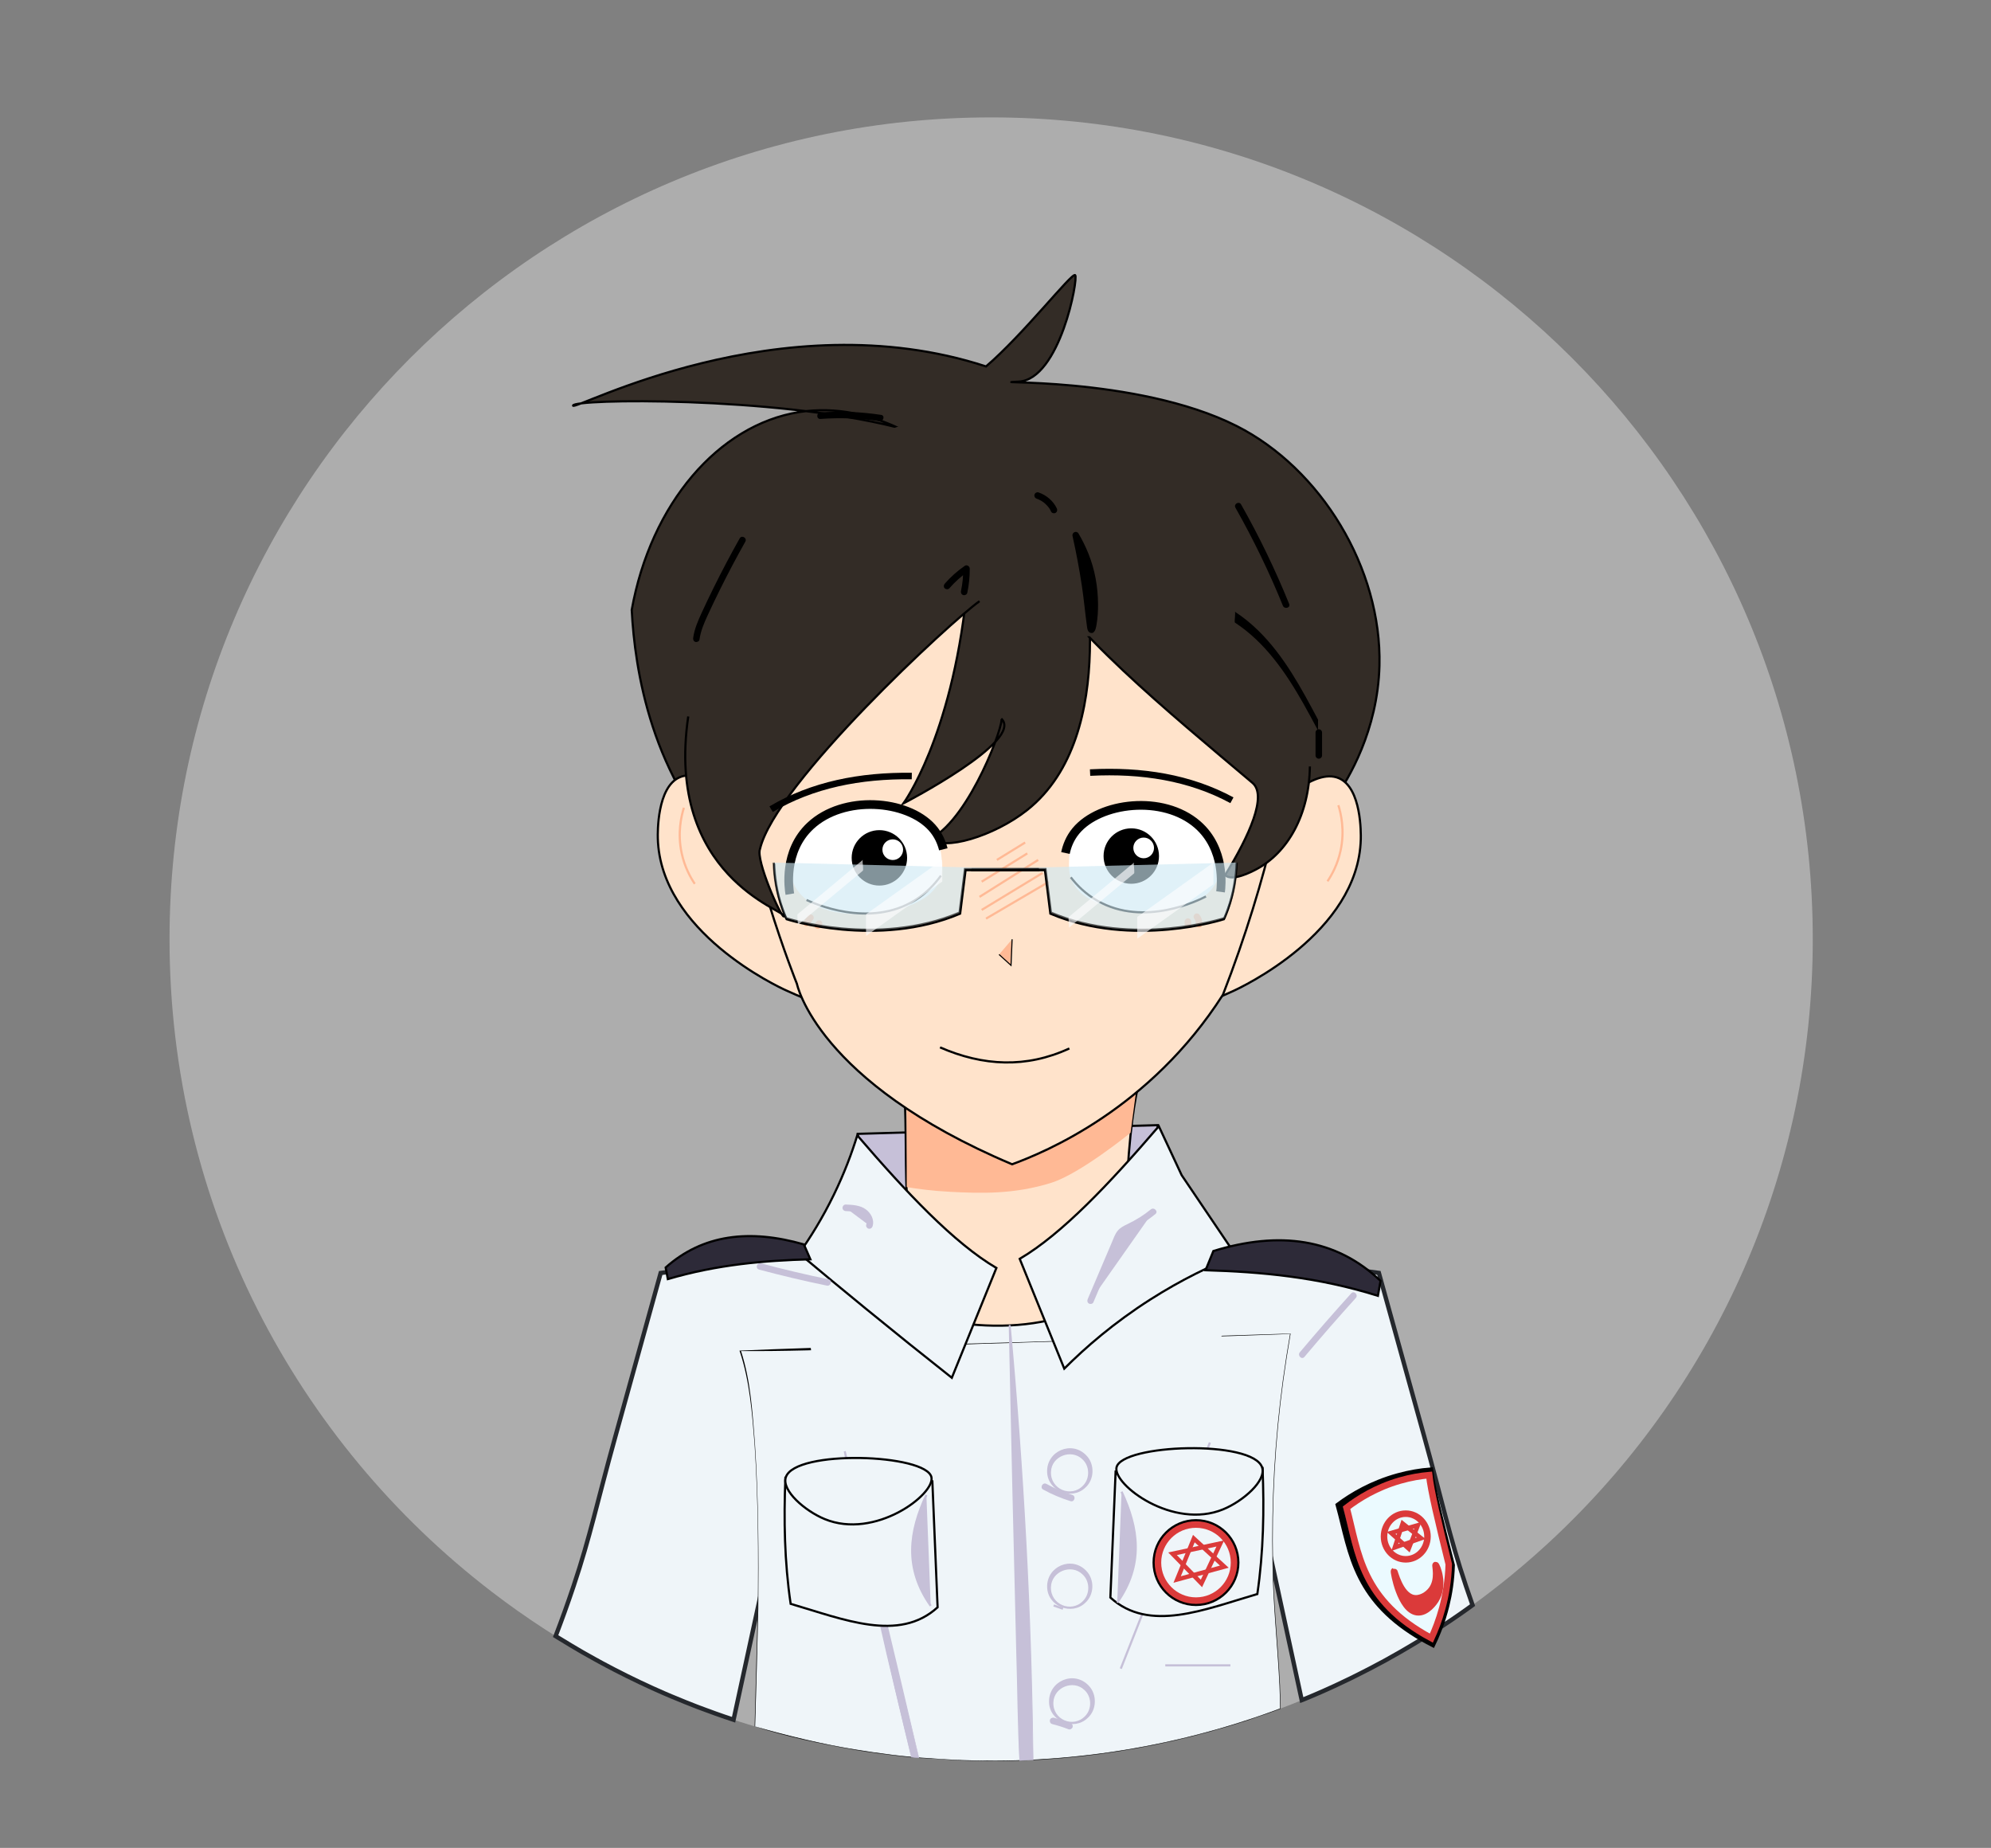 <?xml version="1.0" encoding="utf-8"?>
<!-- Generator: Adobe Illustrator 28.3.0, SVG Export Plug-In . SVG Version: 6.00 Build 0)  -->
<svg version="1.1" id="Layer_1" xmlns="http://www.w3.org/2000/svg" xmlns:xlink="http://www.w3.org/1999/xlink" x="0px" y="0px"
	 viewBox="0 0 916 850" style="enable-background:new 0 0 916 850;" xml:space="preserve">
<rect x="0" y="0" width="916" height="850" fill="#808080" stroke="none"/>
<style type="text/css">
	.st0{opacity:0.6;fill:#CCCCCC;}
	.st1{display:none;fill:#426646;}
	.st2{fill:#C6C0D8;stroke:#000000;stroke-miterlimit:10;}
	.st3{fill:#FFE3CB;stroke:#000000;stroke-miterlimit:10;}
	.st4{fill:#FFB995;}
	.st5{fill:#332C26;stroke:#000000;stroke-miterlimit:10;}
	.st6{fill:none;stroke:#000000;stroke-miterlimit:10;}
	.st7{fill:#332C26;}
	.st8{fill:none;stroke:#FFB995;stroke-miterlimit:10;}
	.st9{fill:#FFB995;stroke:#000000;stroke-width:0.5;stroke-miterlimit:10;}
	.st10{fill:#FFB995;stroke:#FFB995;stroke-miterlimit:10;}
	.st11{fill:#EFF5F9;stroke:#25282D;stroke-width:2;stroke-miterlimit:10;}
	.st12{fill:#EFF5F9;stroke:#000000;stroke-miterlimit:10;}
	.st13{fill:#EFF5F9;}
	.st14{fill:#C6C0D8;}
	.st15{fill:none;stroke:#C6C0D8;stroke-miterlimit:10;}
	.st16{fill:#2D2A38;stroke:#000000;stroke-miterlimit:10;}
	.st17{fill:#45A3BF;}
	.st18{fill:#B3D9E8;stroke:#000000;stroke-miterlimit:10;}
	.st19{fill:#C6C0D8;stroke:#C6C0D8;stroke-miterlimit:10;}
	.st20{fill:#2D2A38;stroke:#000000;stroke-width:3;stroke-miterlimit:10;}
	.st21{fill:#EBFAFF;stroke:#DB3A3A;stroke-width:3;stroke-miterlimit:10;}
	.st22{fill:#DB3A3A;stroke:#DB3A3A;stroke-width:3;stroke-miterlimit:10;}
	.st23{fill:none;stroke:#DB3A3A;stroke-width:2;stroke-miterlimit:10;}
	.st24{fill:#EFF5F9;stroke:#000000;stroke-width:3;stroke-miterlimit:10;}
	.st25{fill:#EFF5F9;stroke:#DB3A3A;stroke-width:3;stroke-miterlimit:10;}
	.st26{fill:none;stroke:#DB3A3A;stroke-width:3;stroke-miterlimit:10;}
	.st27{fill:#FFFFFF;}
	.st28{fill:none;stroke:#000000;stroke-width:4;stroke-miterlimit:10;}
	.st29{stroke:#000000;stroke-miterlimit:10;}
	.st30{fill:none;stroke:#000000;stroke-width:3;stroke-miterlimit:10;}
	.st31{opacity:0.63;fill:#CEEAF4;stroke:#000000;stroke-miterlimit:10;}
	.st32{opacity:0.63;}
	.st33{fill:#FDFEFF;}
</style>
<path class="st0" d="M834,432c0,107.49-44.87,204.49-116.88,273.28c-0.3,0.3-0.6,0.59-0.9,0.86c-0.02,0.03-0.03,0.04-0.05,0.05
	c-1.41,1.34-2.83,2.67-4.26,3.98c-0.34,0.32-0.68,0.63-1.02,0.93c-0.04,0.04-0.08,0.08-0.12,0.11c-3.54,3.24-7.15,6.41-10.81,9.5
	c-1.57,1.33-3.16,2.65-4.75,3.95c-0.03,0.03-0.06,0.06-0.09,0.07v0.01c-2.92,2.39-5.88,4.74-8.87,7.04
	c-0.16,0.13-0.33,0.25-0.49,0.37c-0.24,0.2-0.49,0.39-0.74,0.57c-0.94,0.73-1.89,1.44-2.85,2.16c-0.91,0.68-1.83,1.35-2.74,2.03
	c-0.65,0.47-1.3,0.95-1.95,1.41c-0.12,0.09-0.23,0.18-0.35,0.26c-0.23,0.17-0.47,0.34-0.7,0.51c-0.27,0.19-0.54,0.39-0.8,0.57
	c-0.23,0.18-0.45,0.34-0.68,0.5c-0.39,0.28-0.78,0.55-1.17,0.82c-0.11,0.08-0.23,0.17-0.34,0.25c-0.15,0.1-0.3,0.21-0.46,0.31
	c-0.42,0.31-0.85,0.61-1.29,0.91c-1.28,0.89-2.57,1.78-3.86,2.65c-0.17,0.12-0.35,0.24-0.52,0.35c-1.36,0.92-2.73,1.83-4.1,2.72
	c-0.1,0.06-0.2,0.13-0.3,0.19c-0.09,0.06-0.17,0.11-0.26,0.17c-0.07,0.04-0.13,0.09-0.2,0.13c-0.12,0.08-0.24,0.17-0.37,0.24
	c-0.28,0.2-0.57,0.38-0.85,0.56c-0.08,0.05-0.15,0.1-0.23,0.15c-0.36,0.24-0.71,0.47-1.07,0.7c-0.17,0.12-0.35,0.23-0.52,0.34
	c-0.02,0.01-0.03,0.02-0.05,0.03c-0.22,0.14-0.43,0.28-0.65,0.42c-0.02,0.01-0.05,0.03-0.07,0.04c-0.69,0.44-1.38,0.88-2.07,1.3
	c-0.64,0.41-1.27,0.81-1.91,1.2c-1,0.62-2,1.23-3.01,1.84c-0.2,0.12-0.41,0.25-0.61,0.37h-0.01c-0.75,0.45-1.5,0.9-2.25,1.34
	c-0.08,0.06-0.16,0.1-0.25,0.15c-1.4,0.84-2.8,1.66-4.22,2.47c-0.22,0.12-0.43,0.25-0.65,0.37c-4.44,2.56-8.94,5.02-13.51,7.38
	c-1.63,0.86-3.28,1.69-4.93,2.51c-0.25,0.14-0.51,0.26-0.76,0.39c-0.08,0.04-0.17,0.09-0.25,0.12c-0.38,0.2-0.76,0.39-1.14,0.57
	h-0.01c-0.23,0.12-0.45,0.23-0.68,0.35c-0.32,0.16-0.63,0.31-0.95,0.47c-2.43,1.19-4.87,2.34-7.33,3.48
	c-0.16,0.07-0.32,0.15-0.49,0.22c-0.9,0.41-1.8,0.82-2.71,1.23c-0.55,0.25-1.09,0.49-1.63,0.73c-0.03,0.01-0.05,0.02-0.08,0.04
	c-0.31,0.13-0.62,0.27-0.92,0.41c-1.26,0.55-2.52,1.1-3.79,1.64c-0.79,0.33-1.57,0.66-2.36,0.99c-0.28,0.12-0.56,0.23-0.84,0.35
	c-0.32,0.14-0.65,0.27-0.97,0.4c-0.29,0.13-0.58,0.25-0.87,0.36c-0.04,0.02-0.07,0.04-0.11,0.05c-0.14,0.06-0.29,0.12-0.43,0.17
	c-1.51,0.63-3.01,1.24-4.53,1.84c-1.76,0.69-3.52,1.37-5.3,2.04c-1.7,0.64-3.42,1.27-5.14,1.89c-3.59,1.29-7.21,2.53-10.85,3.71
	c-0.27,0.09-0.54,0.17-0.81,0.26c-1.98,0.64-3.98,1.27-5.98,1.88c-1.58,0.48-3.16,0.95-4.74,1.41l-3.15,0.9
	c-2.37,0.66-4.76,1.31-7.15,1.93c-14.51,3.76-29.36,6.68-44.49,8.72c-1.35,0.18-2.69,0.35-4.04,0.51h-0.01
	c-2.59,0.33-5.19,0.62-7.8,0.89h-0.01c-1,0.1-1.97,0.2-2.97,0.29h-0.01c-0.09,0.01-0.18,0.02-0.27,0.02
	c-0.56,0.06-1.11,0.12-1.67,0.17c-1.39,0.12-2.79,0.23-4.19,0.34c-0.57,0.05-1.13,0.09-1.7,0.13c-1.91,0.15-3.82,0.27-5.73,0.38
	c-0.14,0.01-0.27,0.02-0.41,0.02c-0.64,0.04-1.28,0.08-1.91,0.11c-0.24,0.01-0.47,0.02-0.71,0.03c-2.1,0.11-4.2,0.2-6.31,0.26
	c-0.54,0.03-1.08,0.05-1.62,0.06c-1.44,0.05-2.88,0.08-4.32,0.1c-2.35,0.05-4.71,0.07-7.08,0.07c-0.52,0-1.03,0-1.55-0.01
	c-1.15,0-2.3-0.01-3.44-0.03c-2.92-0.03-5.83-0.11-8.73-0.21c-6.55-0.23-13.06-0.63-19.52-1.2c-0.45-0.03-0.91-0.07-1.36-0.11
	c-0.7-0.07-1.39-0.13-2.09-0.21c-0.14-0.01-0.28-0.02-0.42-0.04h-0.01c-0.35-0.03-0.7-0.06-1.05-0.1c-0.64-0.06-1.28-0.13-1.92-0.2
	h-0.01c-0.46-0.05-0.92-0.1-1.38-0.15c-0.96-0.1-1.91-0.21-2.86-0.33c-1.19-0.14-2.38-0.28-3.57-0.43
	c-0.16-0.02-0.32-0.04-0.48-0.06c-1.03-0.13-2.05-0.27-3.07-0.41c-0.09-0.01-0.19-0.02-0.28-0.04c-2.09-0.28-4.17-0.58-6.25-0.9
	c-0.01,0.01-0.02,0-0.03-0.01c-0.98-0.15-1.95-0.3-2.92-0.47c-0.04,0-0.07-0.01-0.11-0.02c-0.14-0.01-0.29-0.04-0.43-0.06
	c-1.02-0.16-2.04-0.33-3.05-0.51c-0.04,0-0.08-0.01-0.12-0.02c-0.54-0.09-1.07-0.18-1.61-0.28c-3.85-0.67-7.68-1.41-11.48-2.21
	c-9.44-1.97-18.75-4.29-27.92-6.96c-1.02-0.29-2.03-0.59-3.04-0.9c-0.54-0.16-1.08-0.32-1.62-0.49c-1.72-0.52-3.43-1.06-5.13-1.61
	c-1.02-0.32-2.04-0.65-3.06-0.98c-1.03-0.35-2.05-0.69-3.08-1.04c-0.21-0.07-0.42-0.14-0.63-0.21h-0.02
	c-0.05-0.02-0.11-0.04-0.16-0.05c-1.4-0.48-2.78-0.97-4.16-1.46h-0.01c-0.21-0.08-0.42-0.16-0.63-0.23
	c-0.15-0.05-0.29-0.11-0.44-0.16c-0.52-0.19-1.04-0.37-1.55-0.57c-0.06-0.02-0.12-0.04-0.18-0.07c-0.09-0.03-0.18-0.06-0.27-0.1
	c-0.53-0.19-1.06-0.38-1.58-0.57c-1.11-0.4-2.21-0.81-3.31-1.23c-0.02-0.01-0.03-0.01-0.05-0.02c-0.6-0.23-1.2-0.46-1.8-0.69
	c-1.02-0.4-2.04-0.8-3.05-1.21c-0.4-0.15-0.8-0.31-1.2-0.47c-2.09-0.84-4.17-1.69-6.23-2.56h-0.02c-0.06-0.03-0.13-0.05-0.19-0.08
	c-1.14-0.48-2.27-0.97-3.41-1.46c-1.71-0.74-3.42-1.5-5.12-2.27c-3.99-1.81-7.95-3.68-11.87-5.63c-3.82-1.89-7.61-3.85-11.36-5.87
	c-1.08-0.58-2.16-1.17-3.23-1.77c-1.75-0.95-3.49-1.93-5.21-2.92c-0.01-0.01-0.03-0.01-0.04-0.02c-0.23-0.12-0.43-0.24-0.64-0.36
	c-0.08-0.04-0.15-0.08-0.22-0.13c-0.11-0.06-0.21-0.12-0.32-0.19c-0.03-0.02-0.05-0.03-0.08-0.05c-0.46-0.26-0.93-0.54-1.39-0.81
	c-1.13-0.66-2.27-1.32-3.39-2c-2.07-1.23-4.13-2.48-6.18-3.75c-0.07-0.05-0.15-0.09-0.22-0.14c-0.21-0.13-0.41-0.26-0.62-0.39
	c-3.04-1.9-6.05-3.85-9.03-5.84c-0.37-0.24-0.73-0.49-1.1-0.73c-0.61-0.41-1.22-0.82-1.83-1.24c-3.88-2.63-7.7-5.33-11.47-8.11
	c-1.96-1.45-3.91-2.91-5.85-4.4C136.16,663.18,78,554.37,78,432C78,223.24,247.24,54,456,54S834,223.24,834,432z"/>
<path class="st1" d="M443.81,882.44c3.73,59.65,34.8,136.7,34.8,136.7s11.18,55.92,123.03,103.15
	c19.11-7.03,78.89-31.74,120.55-96.94c26.1-67.11,38.96-130.11,37.28-150.38c-11.21-70.41-67.41-161.74-152.86-164.05
	C516.85,708.51,453.29,805.88,443.81,882.44z"/>
<g>
	<path class="st2" d="M394.64,521.55c46-1.33,92-2.67,138-4c-1.34,36.83-31.59,66.41-68,67
		C428.88,585.13,398.04,557.58,394.64,521.55z"/>
	<path class="st3" d="M525.64,475.55c2.63,23.55-6,13-8,90c-2.94,9.27-8.97,25.81-22,43c-10.02,13.22-18.65,24.6-30,25
		c-18.93,0.66-33.56-29.65-40-43c-13.52-28-6-64-11-106C435.68,458.31,483.32,451.65,525.64,475.55z"/>
	<g>
		<path class="st4" d="M417.14,484.05c11.99-6.42,36.45-17.3,68.33-16.11c16.83,0.63,30.72,4.43,40.67,8.11c-2,15-4,30-6,45
			c0,0-23.03,18.75-36.31,22.96c-17.24,5.47-32.91,4.91-46.59,4.21c-8.43-0.43-15.37-1.39-20.1-2.18V484.05z"/>
	</g>
	<path class="st5" d="M614.64,366.55c5.54-8.08,19.24-30.37,20-60.38c1.13-44.78-26.96-90.63-65.69-110.21
		c-46.13-23.34-120.47-19.35-100.31-20.41c19-1,27.61-47.69,26-49c-1.54-1.25-23.69,27.21-41,42c-95-31-190.25,20.96-190,18
		c0.26-3.11,91.95-4.31,148.51,9.88c0.18,0.05,0.31,0.08,0.49,0.12c-11.66-5.32-27.47-9.8-45-7c-37.09,5.91-68.24,42.16-77,91
		c1.39,26.89,8.7,77.86,47,115C414.31,469.9,564.48,439.71,614.64,366.55z"/>
	<path class="st3" d="M312.64,357.55c-10.38,4.58-10.06,25.47-10,28c1.09,43.16,55.54,68.45,59,70c12.05,5.4,24.6,11.04,30,6
		c10.43-9.73-12.72-52.96-40-81C342.24,370.89,324.27,352.42,312.64,357.55z"/>
	<path class="st3" d="M616.06,357.99c10.38,4.58,10.06,25.47,10,28c-1.09,43.16-55.54,68.45-59,70c-12.05,5.4-24.6,11.04-30,6
		c-10.43-9.73,12.72-52.96,40-81C586.46,371.33,604.43,352.86,616.06,357.99z"/>
	<path class="st3" d="M338.64,342.55c3,48,28,110,28,110s9,45,99,83c15.38-5.65,63.48-25.54,97-78c21-54,31.35-104.69,30-121
		c-9.02-56.66-54.24-130.14-123-132C397.41,202.6,346.27,280.95,338.64,342.55z"/>
	<path class="st5" d="M444.64,273.55c-7,66-29,96-29,96s56-29,45-39c1.76,1.49-14,45-32,55c4.73,6.17,28.68-0.81,44-13
		c43.35-34.5,25.69-117.12,23-129"/>
	<path class="st5" d="M475.64,259.55c14.01,28.85,62.09,68.06,100.58,100.55c6.89,5.82-1.42,24.24-12.58,42.45
		c3.27,3.09,12.2-1.57,14.1-2.56c14.74-7.68,24.59-25.25,24.9-47.44"/>
	<path class="st6" d="M338.64,392.43"/>
	<path class="st7" d="M603.64,346.55c16.73-14.19-7.66-108.46-76-144c-65.01-33.81-154.86-6.63-191,51
		c-20.8,33.16-27.38,81.62-11,92c28.84,18.27,125.02-83.91,136.5-72.5c4.98,4.95-11.12,26.16-4.5,32.5
		c7.01,6.71,25.92-16.2,49.5-12.5c23.3,3.66,24.19,29.06,59,46C575.64,343.67,595.59,353.38,603.64,346.55z"/>
	<g>
		<g>
			<path d="M445.02,272.68c0.78-3.65,1.16-7.39,1.13-11.12c-0.01-1.07-1.29-1.96-2.26-1.3c-3.41,2.35-6.52,5.1-9.24,8.23
				c-0.53,0.61-0.6,1.52,0,2.12c0.54,0.54,1.59,0.61,2.12,0c2.55-2.93,5.44-5.55,8.63-7.76c-0.75-0.43-1.5-0.86-2.26-1.3
				c0.04,3.47-0.3,6.93-1.02,10.33c-0.17,0.79,0.23,1.62,1.05,1.85C443.92,273.94,444.85,273.48,445.02,272.68L445.02,272.68z"/>
		</g>
	</g>
	<g>
		<path d="M502.08,289.65c-0.74,0.01-0.84-7.33-3.11-21.84c-1.42-9.13-2.97-16.61-4.1-21.68c2.72,4.55,6.13,11.49,7.76,20.42
			C504.83,278.55,502.99,289.64,502.08,289.65z"/>
		<g>
			<path d="M502.08,288.15c0.38,0.04,1.05,0.54,1.12,0.59c0.02,0.01,0.09,0.37,0.07,0.15c-0.02-0.19-0.1-0.39-0.14-0.58
				c-0.16-0.76-0.17-1.05-0.26-1.76c-0.28-2.33-0.51-4.67-0.79-7.01c-0.92-7.81-2.12-15.58-3.59-23.3
				c-0.67-3.51-1.39-7.02-2.17-10.51c-0.91,0.39-1.83,0.77-2.74,1.16c4.15,6.98,6.96,14.7,8.04,22.76
				c0.58,4.34,0.71,8.76,0.39,13.12c-0.1,1.42-0.25,2.85-0.53,4.25c-0.1,0.47-0.21,0.94-0.35,1.4c-0.1,0.32-0.1,0.12-0.06,0.19
				c-0.02,0.05-0.05,0.1-0.08,0.14c0.16-0.27,0.39-0.44,0.7-0.54c-1.9,0.33-1.09,3.23,0.8,2.89c1.53-0.27,1.81-2.79,2.02-3.96
				c0.52-3.01,0.68-6.08,0.67-9.12c-0.03-7.98-1.44-15.95-4.42-23.36c-1.29-3.21-2.82-6.31-4.58-9.28
				c-0.89-1.49-3.11-0.49-2.74,1.16c1.69,7.58,3.12,15.21,4.29,22.89c0.93,6.14,1.48,12.32,2.32,18.47c0.19,1.35,0.34,3.1,2.04,3.27
				C504,291.34,503.99,288.34,502.08,288.15z"/>
		</g>
	</g>
	<g>
		<g>
			<path d="M608.24,347.49c0-3.52,0-7.03,0-10.55c0-0.81-0.69-1.5-1.5-1.5c-0.81,0-1.5,0.69-1.5,1.5c0,3.52,0,7.03,0,10.55
				c0,0.81,0.69,1.5,1.5,1.5C607.55,348.99,608.24,348.3,608.24,347.49L608.24,347.49z"/>
		</g>
	</g>
	<g>
		<g>
			<path d="M377.45,192.71c9.05-0.66,18.17-0.34,27.14,1.02c1.89,0.29,2.7-2.6,0.8-2.89c-9.25-1.4-18.6-1.81-27.94-1.13
				C375.53,189.84,375.52,192.85,377.45,192.71L377.45,192.71z"/>
		</g>
	</g>
	<g>
		<g>
			<path d="M486.21,233.84c-1.68-3.47-4.81-6.12-8.44-7.34c-0.74-0.25-1.67,0.29-1.85,1.05c-0.19,0.83,0.25,1.58,1.05,1.85
				c0.2,0.07,0.4,0.14,0.59,0.21c0.16,0.06,0.2,0.06,0.01,0c0.1,0.03,0.22,0.09,0.31,0.14c0.38,0.18,0.76,0.37,1.12,0.58
				c0.35,0.2,0.68,0.42,1.01,0.66c0.08,0.06,0.15,0.11,0.23,0.17c0.31,0.23-0.24-0.2,0.06,0.05c0.16,0.13,0.32,0.27,0.48,0.41
				c0.3,0.27,0.59,0.55,0.86,0.84c0.14,0.15,0.28,0.31,0.42,0.47c0.06,0.07,0.12,0.15,0.18,0.22c0.04,0.05,0.3,0.33,0.05,0.06
				c0.55,0.59,0.96,1.43,1.31,2.15c0.34,0.71,1.41,0.95,2.05,0.54C486.39,235.42,486.57,234.6,486.21,233.84L486.21,233.84z"/>
		</g>
	</g>
	<g>
		<g>
			<path d="M568.39,233.54c8.24,14.54,15.54,29.59,21.83,45.07c0.72,1.77,3.62,0.99,2.89-0.8c-6.38-15.72-13.76-31.02-22.13-45.79
				C570.03,230.35,567.43,231.86,568.39,233.54L568.39,233.54z"/>
		</g>
	</g>
	<g>
		<g>
			<path d="M321.81,294.21c0.55-4.03,2.17-7.72,3.86-11.38c1.77-3.84,3.6-7.66,5.48-11.45c3.72-7.51,7.64-14.92,11.75-22.23
				c0.95-1.68-1.64-3.2-2.59-1.51c-4.19,7.44-8.18,15-11.97,22.66c-1.87,3.79-3.7,7.61-5.47,11.46c-1.72,3.74-3.4,7.55-3.96,11.67
				c-0.11,0.81,0.2,1.6,1.05,1.85C320.66,295.46,321.7,295.02,321.81,294.21L321.81,294.21z"/>
		</g>
	</g>
	<path class="st8" d="M314.64,371.55c-1.18,3.76-3.06,11.56-1,21c1.38,6.34,4.03,11.08,6,14"/>
	<path class="st8" d="M615.74,370.38c1.18,3.76,3.06,11.56,1,21c-1.38,6.34-4.03,11.08-6,14"/>
	<line class="st8" x1="471.64" y1="387.55" x2="458.64" y2="395.55"/>
	<line class="st8" x1="472.64" y1="392.55" x2="451.64" y2="405.55"/>
	<line class="st8" x1="477.64" y1="395.55" x2="450.64" y2="412.55"/>
	<line class="st8" x1="479.64" y1="401.55" x2="451.64" y2="418.55"/>
	<line class="st8" x1="482.64" y1="405.55" x2="453.64" y2="422.55"/>
	<path class="st9" d="M465.64,432.05c-0.17,4-0.33,8-0.5,12c-1.83-1.67-3.67-3.33-5.5-5"/>
	<g>
		<g>
			<path class="st4" d="M371.57,421.34c-0.61,0.82-1.22,1.63-1.83,2.45c-0.11,0.17-0.17,0.36-0.18,0.56c-0.04,0.2-0.04,0.4,0.03,0.6
				c0.1,0.35,0.36,0.72,0.69,0.9c0.35,0.18,0.77,0.28,1.16,0.15c0.12-0.05,0.24-0.1,0.36-0.15c0.23-0.13,0.4-0.31,0.54-0.54
				c0.61-0.82,1.22-1.63,1.83-2.45c0.11-0.17,0.17-0.36,0.18-0.56c0.04-0.2,0.04-0.4-0.03-0.6c-0.1-0.35-0.36-0.73-0.69-0.9
				c-0.35-0.18-0.77-0.28-1.16-0.15c-0.12,0.05-0.24,0.1-0.36,0.15C371.88,420.93,371.7,421.11,371.57,421.34L371.57,421.34z"/>
		</g>
	</g>
	<g>
		<g>
			<path class="st4" d="M375.52,424.07c-0.2,0.31-0.41,0.61-0.61,0.92c-0.11,0.17-0.17,0.36-0.18,0.56c-0.04,0.2-0.04,0.4,0.03,0.6
				c0.05,0.2,0.14,0.37,0.27,0.51c0.11,0.16,0.25,0.29,0.42,0.39c0.12,0.05,0.24,0.1,0.36,0.15c0.27,0.07,0.53,0.07,0.8,0
				c0.12-0.05,0.24-0.1,0.36-0.15c0.23-0.13,0.4-0.31,0.54-0.54c0.2-0.31,0.41-0.61,0.61-0.92c0.11-0.17,0.17-0.36,0.18-0.56
				c0.04-0.2,0.04-0.4-0.03-0.6c-0.05-0.2-0.14-0.37-0.27-0.51c-0.11-0.16-0.25-0.29-0.42-0.39c-0.12-0.05-0.24-0.1-0.36-0.15
				c-0.27-0.07-0.53-0.07-0.8,0c-0.12,0.05-0.24,0.1-0.36,0.15C375.83,423.67,375.65,423.85,375.52,424.07L375.52,424.07z"/>
		</g>
	</g>
	<g>
		<g>
			<path class="st4" d="M545.01,423.92c0,0.51,0,1.02,0,1.53c-0.01,0.21,0.04,0.4,0.13,0.58c0.06,0.19,0.16,0.35,0.31,0.48
				c0.14,0.15,0.3,0.25,0.48,0.31c0.18,0.09,0.37,0.14,0.58,0.13c0.13-0.02,0.27-0.04,0.4-0.05c0.25-0.07,0.47-0.2,0.66-0.39
				c0.27-0.29,0.44-0.65,0.44-1.06c0-0.51,0-1.02,0-1.53c0.01-0.21-0.04-0.4-0.13-0.58c-0.06-0.19-0.16-0.35-0.31-0.48
				c-0.14-0.15-0.3-0.25-0.48-0.31c-0.18-0.09-0.37-0.14-0.58-0.13c-0.13,0.02-0.27,0.04-0.4,0.05c-0.25,0.07-0.47,0.2-0.66,0.39
				C545.18,423.15,545.01,423.51,545.01,423.92L545.01,423.92z"/>
		</g>
	</g>
	<g>
		<g>
			<path class="st4" d="M549.56,422.73c0.01,0.01,0.02,0.03,0.04,0.04c-0.08-0.1-0.16-0.2-0.23-0.3c0.24,0.32,0.44,0.66,0.6,1.03
				c-0.05-0.12-0.1-0.24-0.15-0.36c0.17,0.4,0.28,0.82,0.34,1.26c-0.02-0.13-0.04-0.27-0.05-0.4c0.05,0.38,0.05,0.76,0.01,1.13
				c-0.04,0.36,0.2,0.82,0.44,1.06c0.26,0.26,0.69,0.46,1.06,0.44c0.39-0.02,0.79-0.14,1.06-0.44c0.08-0.1,0.16-0.2,0.23-0.3
				c0.14-0.23,0.2-0.49,0.2-0.76c0.08-0.75,0-1.53-0.21-2.25c-0.12-0.4-0.28-0.8-0.47-1.18c-0.2-0.4-0.47-0.74-0.74-1.09
				c-0.22-0.28-0.72-0.44-1.06-0.44c-0.37,0-0.81,0.16-1.06,0.44c-0.26,0.29-0.46,0.66-0.44,1.06c0.02,0.13,0.04,0.27,0.05,0.4
				C549.24,422.32,549.37,422.54,549.56,422.73L549.56,422.73z"/>
		</g>
	</g>
	<path class="st5" d="M450.64,276.55c-12.82,8.94-94,84-101,114c-2,5,9.6,31.37,11,31c0.08-0.02,0.11-0.11,0.12-0.15
		c0.66-2.62-54.89-18.44-44.12-91.85"/>
	<path class="st3" d="M661.46,750.47c0,0.01,0,0.01,0,0.01c-0.83,2.09-1.66,3.94-2.43,5.54c-1.52-0.78-2.98-1.58-4.37-2.38
		c-1,0.62-2,1.23-3.01,1.84c-0.2,0.12-0.41,0.25-0.61,0.37h-0.01c-0.75,0.45-1.5,0.9-2.25,1.34c-0.08,0.06-0.16,0.1-0.25,0.15
		c-1.4,0.84-2.8,1.66-4.22,2.47c-0.22,0.12-0.43,0.25-0.65,0.37c-4.44,2.56-8.94,5.02-13.51,7.38c-1.63,0.86-3.28,1.69-4.93,2.51
		c-0.25,0.14-0.51,0.26-0.76,0.39c-0.08,0.04-0.17,0.09-0.25,0.12c-0.38,0.2-0.76,0.39-1.14,0.57h-0.01
		c-0.23,0.12-0.45,0.23-0.68,0.35c-0.32,0.16-0.63,0.31-0.95,0.47c-2.43,1.19-4.87,2.34-7.33,3.48c-0.16,0.07-0.32,0.15-0.49,0.22
		c-0.9,0.41-1.8,0.82-2.71,1.23c-0.55,0.25-1.09,0.49-1.63,0.73c-0.03,0.01-0.05,0.02-0.08,0.04c-0.31,0.13-0.62,0.27-0.92,0.41
		c-1.26,0.55-2.52,1.1-3.79,1.64c-0.79,0.33-1.57,0.66-2.36,0.99c-3.72-12.81-7.45-25.62-11.17-38.43c11.77-5.5,23.53-11,35.29-16.5
		c0.07-0.04,0.14-0.07,0.2-0.1c0.8-0.37,1.59-0.74,2.38-1.11c5.34-2.5,10.68-5,16.02-7.5c2.7-1.26,5.41-2.53,8.11-3.79
		c0.11,0.47,0.22,0.95,0.32,1.42c1.37,5.97,2.74,11.94,4.1,17.91c0.44,1.91,0.88,3.81,1.31,5.72c0.74,3.2,1.47,6.4,2.2,9.6
		c0.12,0.51,0.24,1.02,0.35,1.53C661.31,749.8,661.39,750.13,661.46,750.47z"/>
	<path class="st10" d="M665.32,738.49c0.66,2.2,1.32,4.52,1.99,6.96c-1.36,0.92-2.73,1.83-4.1,2.72c-0.1,0.06-0.2,0.13-0.3,0.19
		c-0.09,0.06-0.17,0.11-0.26,0.17c-0.07,0.04-0.13,0.09-0.2,0.13c-0.12,0.08-0.24,0.17-0.37,0.24c-0.21,0.54-0.41,1.06-0.62,1.57
		c0,0.01,0,0.01,0,0.01c-0.83,2.09-1.66,3.94-2.43,5.54c-1.52-0.78-2.98-1.58-4.37-2.38c-1,0.62-2,1.23-3.01,1.84
		c-0.2,0.12-0.41,0.25-0.61,0.37h-0.01c-0.75,0.45-1.5,0.9-2.25,1.34c-0.08,0.06-0.16,0.1-0.25,0.15c-1.4,0.84-2.8,1.66-4.22,2.47
		c-0.22,0.12-0.43,0.25-0.65,0.37c-4.44,2.56-8.94,5.02-13.51,7.38c-1.63,0.86-3.28,1.69-4.93,2.51c-0.25,0.14-0.51,0.26-0.76,0.39
		c-0.08,0.04-0.17,0.09-0.25,0.12c-0.38,0.2-0.76,0.39-1.14,0.57h-0.01c-0.23,0.12-0.45,0.23-0.68,0.35
		c-0.32,0.16-0.63,0.31-0.95,0.47c-2.43,1.19-4.87,2.34-7.33,3.48c-0.16,0.07-0.32,0.15-0.49,0.22
		c0.82-22.19,5.97-38.77,12.63-49.89c0.04-0.08,0.09-0.15,0.13-0.23c0.55-0.91,1.11-1.78,1.68-2.61c0,0,0,0,0-0.01
		c3.23-4.73,6.71-8.26,10.19-10.64c1.35-0.92,2.68-1.66,4.01-2.23h0.01c0.79-0.34,1.56-0.62,2.33-0.83c1.37-0.39,2.71-0.58,4-0.58
		c0.32,0,0.63,0.04,0.95,0.11c0.16,0.04,0.32,0.08,0.48,0.14c1.54,0.53,3.12,1.91,4.72,4.15c1.94,2.7,3.93,6.64,5.97,11.83
		c0,0,0.01,0,0,0.01c0.6,1.52,1.2,3.14,1.8,4.88v0.01c0.66,1.88,1.33,3.89,1.99,6.04C664.78,736.69,665.05,737.58,665.32,738.49z"/>
	<path class="st11" d="M677.48,738.32c-0.12,0.09-0.23,0.18-0.35,0.26c-0.23,0.17-0.47,0.34-0.7,0.51c-0.27,0.19-0.54,0.39-0.8,0.57
		c-0.23,0.18-0.45,0.34-0.68,0.5c-0.39,0.28-0.78,0.55-1.17,0.82c-0.11,0.08-0.23,0.17-0.34,0.25c-0.15,0.1-0.3,0.21-0.46,0.31
		c-0.42,0.31-0.85,0.61-1.29,0.91c-1.28,0.89-2.57,1.78-3.86,2.65c-0.17,0.12-0.35,0.24-0.52,0.35c-1.36,0.92-2.73,1.83-4.1,2.72
		c-0.1,0.06-0.2,0.13-0.3,0.19c-0.09,0.06-0.17,0.11-0.26,0.17c-0.07,0.04-0.13,0.09-0.2,0.13c-0.12,0.08-0.24,0.17-0.37,0.24
		c-0.21,0.54-0.41,1.06-0.62,1.57c0,0.01,0,0.01,0,0.01c-0.83,2.09-1.66,3.94-2.43,5.54c-1.52-0.78-2.98-1.58-4.37-2.38
		c-1,0.62-2,1.23-3.01,1.84c-0.2,0.12-0.41,0.25-0.61,0.37h-0.01c-0.75,0.45-1.5,0.9-2.25,1.34c-0.08,0.06-0.16,0.1-0.25,0.15
		c-1.4,0.84-2.8,1.66-4.22,2.47c-0.22,0.12-0.43,0.25-0.65,0.37c-4.44,2.56-8.94,5.02-13.51,7.38c-1.63,0.86-3.28,1.69-4.93,2.51
		c-0.25,0.14-0.51,0.26-0.76,0.39c-0.08,0.04-0.17,0.09-0.25,0.12c-0.38,0.2-0.76,0.39-1.14,0.57h-0.01
		c-0.23,0.12-0.45,0.23-0.68,0.35c-0.32,0.16-0.63,0.31-0.95,0.47c-2.43,1.19-4.87,2.34-7.33,3.48c-0.16,0.07-0.32,0.15-0.49,0.22
		c-0.9,0.41-1.8,0.82-2.71,1.23c-0.55,0.25-1.09,0.49-1.63,0.73c-0.03,0.01-0.05,0.02-0.08,0.04c-0.31,0.13-0.62,0.27-0.92,0.41
		c-1.26,0.55-2.52,1.1-3.79,1.64c-0.79,0.33-1.57,0.66-2.36,0.99c-0.28,0.12-0.56,0.23-0.84,0.35c-0.32,0.14-0.65,0.27-0.97,0.4
		c-0.29,0.13-0.58,0.25-0.87,0.36c-0.04,0.02-0.07,0.04-0.11,0.05c-0.14,0.06-0.29,0.12-0.43,0.17
		c-4.43-20.46-8.87-40.92-13.31-61.38c-1.48-6.84-2.96-13.66-4.45-20.5v-0.02c-1.19-5.49-2.38-10.96-3.57-16.45
		c0.01-0.01,0-0.01,0-0.01c-0.59-2.76-1.19-5.53-1.79-8.29c-0.4-1.84-0.8-3.68-1.2-5.52c-0.17-0.78-0.34-1.57-0.51-2.35
		l-27.54-41.94l-6.78-10.33l-11.21-17.06l-8.31-12.65l-4.6-7.01l-1.69-2.57l-1.64-2.5l-3.06-4.66c1.59,0.21,3.19,0.43,4.78,0.64
		c0.74,0.1,1.49,0.2,2.23,0.3c1.69,0.22,3.39,0.45,5.08,0.68c12.38,1.65,24.77,3.3,37.15,4.96c3.19,0.42,6.37,0.85,9.56,1.28
		c20.77,2.77,41.53,5.55,62.3,8.32c1.35,0.18,2.69,0.36,4.04,0.54c6.93,25.09,13.88,50.17,20.86,75.24
		c8.46,30.41,11.49,45.74,19.21,68.75C675.46,732.53,676.48,735.46,677.48,738.32z"/>
	<path class="st3" d="M347.39,742.31c-4.6,15.81-9.19,31.63-13.79,47.44c-1.4-0.48-2.78-0.97-4.16-1.46h-0.01
		c-0.21-0.08-0.42-0.16-0.63-0.23c-0.15-0.05-0.29-0.11-0.44-0.16c-0.52-0.19-1.04-0.37-1.55-0.57c-0.06-0.02-0.12-0.04-0.18-0.07
		c-0.09-0.03-0.18-0.06-0.27-0.1c-0.53-0.19-1.06-0.38-1.58-0.57c-1.11-0.4-2.21-0.81-3.31-1.23c-0.02-0.01-0.03-0.01-0.05-0.02
		c-0.6-0.23-1.2-0.46-1.8-0.69c-1.02-0.4-2.04-0.8-3.05-1.21c-0.4-0.15-0.8-0.31-1.2-0.47c-2.09-0.84-4.17-1.69-6.23-2.56h-0.02
		c-0.06-0.03-0.13-0.05-0.19-0.08c-1.14-0.48-2.27-0.97-3.41-1.46c-1.71-0.74-3.42-1.5-5.12-2.27c-3.99-1.81-7.95-3.68-11.87-5.63
		c-3.82-1.89-7.61-3.85-11.36-5.87c-1.08-0.58-2.16-1.17-3.23-1.77c3.82-16.67,7.64-33.35,11.45-50.02
		c8.9,4.17,17.81,8.33,26.71,12.5C323.87,731.31,335.63,736.81,347.39,742.31z"/>
	<path class="st10" d="M324.78,786.59c-1.11-0.4-2.21-0.81-3.31-1.23c-0.02-0.01-0.03-0.01-0.05-0.02c-0.6-0.23-1.2-0.46-1.8-0.69
		c-1.02-0.4-2.04-0.8-3.05-1.21c-0.4-0.15-0.8-0.31-1.2-0.47c-2.09-0.84-4.17-1.69-6.23-2.56h-0.02c-0.06-0.03-0.13-0.05-0.19-0.08
		c-1.14-0.48-2.27-0.97-3.41-1.46c-1.71-0.74-3.42-1.5-5.12-2.27c-3.99-1.81-7.95-3.68-11.87-5.63c-3.82-1.89-7.61-3.85-11.36-5.87
		c-1.08-0.58-2.16-1.17-3.23-1.77c-1.75-0.95-3.49-1.93-5.21-2.92c-0.01-0.01-0.03-0.01-0.04-0.02c-0.23-0.12-0.43-0.24-0.64-0.36
		c-0.08-0.04-0.15-0.08-0.22-0.13c-0.11-0.06-0.21-0.12-0.32-0.19c-0.03-0.02-0.05-0.03-0.08-0.05
		c8.13-34.12,15.57-50.98,22.32-50.98c7.01,0,15.49,5.67,22.35,17.13C319.82,738.68,325.5,758.87,324.78,786.59z"/>
	<path class="st11" d="M429.11,568.83l-2.99,4.56l-4.47,6.81l-9,13.7l-8.44,12.85l-8.58,13.06l-9.15,13.93l-22.21,33.82
		c-0.81,3.75-1.63,7.51-2.44,11.26l-0.21,0.96c-0.11,0.49-0.21,0.99-0.32,1.48c0,0.02-0.01,0.04-0.02,0.05
		c-0.01,0.02-0.01,0.05-0.01,0.07c-4.16,19.22-8.33,38.45-12.5,57.68c-3.76,17.33-7.52,34.66-11.28,51.99
		c-1.03-0.35-2.05-0.69-3.08-1.04c-0.21-0.07-0.42-0.14-0.63-0.21h-0.02c-0.05-0.02-0.11-0.04-0.16-0.05
		c-1.4-0.48-2.78-0.97-4.16-1.46h-0.01c-0.21-0.08-0.42-0.16-0.63-0.23c-0.15-0.05-0.29-0.11-0.44-0.16
		c-0.52-0.19-1.04-0.37-1.55-0.57c-0.06-0.02-0.12-0.04-0.18-0.07c-0.09-0.03-0.18-0.06-0.27-0.1c-0.53-0.19-1.06-0.38-1.58-0.57
		c-1.11-0.4-2.21-0.81-3.31-1.23c-0.02-0.01-0.03-0.01-0.05-0.02c-0.6-0.23-1.2-0.46-1.8-0.69c-1.02-0.4-2.04-0.8-3.05-1.21
		c-0.4-0.15-0.8-0.31-1.2-0.47c-2.09-0.84-4.17-1.69-6.23-2.56h-0.02c-0.06-0.03-0.13-0.05-0.19-0.08
		c-1.14-0.48-2.27-0.97-3.41-1.46c-1.71-0.74-3.42-1.5-5.12-2.27c-3.99-1.81-7.95-3.68-11.87-5.63c-3.82-1.89-7.61-3.85-11.36-5.87
		c-1.08-0.58-2.16-1.17-3.23-1.77c-1.75-0.95-3.49-1.93-5.21-2.92c-0.01-0.01-0.03-0.01-0.04-0.02c-0.23-0.12-0.43-0.24-0.64-0.36
		c-0.08-0.04-0.15-0.08-0.22-0.13c-0.11-0.06-0.21-0.12-0.32-0.19c-0.03-0.02-0.05-0.03-0.08-0.05c-0.46-0.26-0.93-0.54-1.39-0.81
		c-1.13-0.66-2.27-1.32-3.39-2c-2.07-1.23-4.13-2.48-6.18-3.75c-0.07-0.05-0.15-0.09-0.22-0.14c-0.21-0.13-0.41-0.26-0.62-0.39
		c2.7-7.03,5.49-14.73,8.27-23.03c7.72-23.01,10.74-38.33,19.21-68.75c6.97-25.06,13.92-50.14,20.85-75.23
		c0.9-0.12,1.79-0.24,2.69-0.36c20.5-2.74,41-5.48,61.5-8.22c1.16-0.16,2.31-0.31,3.47-0.46c15.88-2.13,31.77-4.25,47.65-6.38
		c0.65-0.08,1.3-0.17,1.95-0.25C423.85,569.53,426.48,569.18,429.11,568.83z"/>
	<path class="st12" d="M492.64,604.55c-17.99,5.99-37.41,6.65-58,3c0.1-3.75,8,29,30,38C495.64,628.55,493.8,598.47,492.64,604.55z"
		/>
	<g>
		<path class="st13" d="M589.05,783c0.01,0.98,0.01,1.96,0.02,2.92c-1.7,0.64-3.42,1.27-5.14,1.89c-3.59,1.29-7.21,2.53-10.85,3.71
			c-0.27,0.09-0.54,0.17-0.81,0.26c-1.98,0.64-3.98,1.27-5.98,1.88c-1.58,0.48-3.16,0.95-4.74,1.41l-3.15,0.9
			c-2.37,0.66-4.76,1.31-7.15,1.93c-14.51,3.76-29.36,6.68-44.49,8.72c-1.35,0.18-2.69,0.35-4.04,0.51h-0.01
			c-2.59,0.33-5.19,0.62-7.8,0.89h-0.01c-1,0.1-1.97,0.2-2.97,0.29h-0.01c-0.09,0.01-0.18,0.02-0.27,0.02
			c-0.56,0.06-1.11,0.12-1.67,0.17c-1.39,0.12-2.79,0.23-4.19,0.34c-0.57,0.05-1.13,0.09-1.7,0.13c-1.91,0.15-3.82,0.27-5.73,0.38
			c-0.14,0.01-0.27,0.02-0.41,0.02c-0.64,0.04-1.28,0.08-1.91,0.11c-0.24,0.01-0.47,0.02-0.71,0.03c-2.1,0.11-4.2,0.2-6.31,0.26
			c-0.54,0.03-1.08,0.05-1.62,0.06c-1.44,0.05-2.88,0.08-4.32,0.1c-2.35,0.05-4.71,0.07-7.08,0.07c-0.52,0-1.03,0-1.55-0.01
			c-1.15,0-2.3-0.01-3.44-0.03c-2.92-0.03-5.83-0.11-8.73-0.21c-6.55-0.23-13.06-0.63-19.52-1.2c-0.45-0.03-0.91-0.07-1.36-0.11
			c-0.7-0.07-1.39-0.13-2.09-0.21c-0.14-0.01-0.28-0.02-0.42-0.04h-0.01c-0.35-0.03-0.7-0.06-1.05-0.1
			c-0.64-0.06-1.28-0.13-1.92-0.2h-0.01c-0.46-0.05-0.92-0.1-1.38-0.15c-0.96-0.1-1.91-0.21-2.86-0.33
			c-1.19-0.14-2.38-0.28-3.57-0.43c-0.16-0.02-0.32-0.04-0.48-0.06c-1.03-0.13-2.05-0.27-3.07-0.41c-0.09-0.01-0.19-0.02-0.28-0.04
			c-2.09-0.28-4.17-0.58-6.25-0.9c-0.01,0.01-0.02,0-0.03-0.01c-0.98-0.15-1.95-0.3-2.92-0.47c-0.04,0-0.07-0.01-0.11-0.02
			c-0.14-0.01-0.29-0.04-0.43-0.06c-1.02-0.16-2.04-0.33-3.05-0.51c-0.04,0-0.08-0.01-0.12-0.02c-0.54-0.09-1.07-0.18-1.61-0.28
			c-3.85-0.67-7.68-1.41-11.48-2.21c-9.44-1.97-18.75-4.29-27.92-6.96c-1.02-0.29-2.03-0.59-3.04-0.9
			c0.74-18.41,1.26-37.07,1.47-55.07c0.61-52.66-1.4-99.58-8.13-117.51l32.43-1.03l22.56-0.71l23.83-0.75l1.18-0.04l19.07-0.6
			l2.05-0.07l2.43-0.07l20.52-0.65l0.55-0.02l19.29-0.61l4.67-0.15l1.32-0.04l13.04-0.41l0.36-0.01l35.81-1.14l22.3-0.7l31.59-1
			c-6.75,38.43-8.08,69.82-8.2,91.49c-0.03,5.47,0.03,10.67,0.15,15.62C586.29,748.34,588.97,768.13,589.05,783z"/>
		<g>
			<path d="M589.17,783l0.02,2.92l0,0.08l-0.08,0.03l-5.23,1.92c-2.65,0.92-7.9,2.69-10.54,3.61
				c-43.89,14.25-90.23,20.52-136.28,17.99c-6.52-0.48-14.76-0.75-21.16-1.54c-7.47-0.82-15.81-1.92-22.71-3.1
				c-15.34-2.69-31.19-6.01-46.01-10.78c0.19-8.02,1.27-46.98,1.45-54.12c0.32-25.2,0.19-50.62-1.48-75.76
				c-1.13-14.3-2.22-28.93-6.8-42.59c0,0-0.14-0.39-0.14-0.39c0,0,0.41-0.02,0.41-0.02c40.79-1.81,85.55-2.53,126.51-3.82
				c0.15,0,126.51-4,126.64-4.01c-1.22,7.03-2.32,14.07-3.3,21.14c-3.84,28.08-5.38,56.45-4.79,84.77
				C585.91,740.61,588.64,761.75,589.17,783L589.17,783z M588.93,783c-0.52-21.24-3.26-42.39-3.47-63.66
				c-0.59-28.34,0.95-56.72,4.79-84.81c0.97-7.02,2.06-14.02,3.27-21c0.78,0.32-126.55,4.05-126.38,4.14
				c-40.39,0.99-87.41,4.12-126.22,3.78c4.49,13.82,5.29,28.42,6.42,42.79c1.64,25.15,1.76,50.57,1.52,75.77
				c-0.13,6.89-1.25,46.35-1.44,54.13c14.46,4.11,30.48,8.05,45.81,10.54c11.05,1.8,23.15,3.45,34.75,4.08
				c52.68,4.09,106.07-3.19,155.82-21.02c0,0,5.23-1.92,5.23-1.92c0,0-0.08,0.11-0.08,0.11L588.93,783L588.93,783z"/>
		</g>
	</g>
	<path class="st13" d="M421.64,604.55c-3.57-10.65-16.34-15.55-26-14c-16.11,2.59-27.13,23.73-21,35c6,11.04,28.53,12.72,40,2
		C419.88,622.66,424.63,613.48,421.64,604.55z"/>
	<path class="st13" d="M567.11,593.94c-3.39-11.02-17.16-16.07-26.97-15.89c-22.05,0.42-41.46,27.71-36,40
		c5.67,12.76,40.77,15.35,55.97-1.11C560.97,616,570.59,605.27,567.11,593.94z"/>
	<path class="st12" d="M533.14,518.05c-22.53,26.22-44.45,49.49-64,61c6.83,16.83,13.67,33.67,20.5,50.5
		c9.75-9.75,22.82-21.1,39.59-31.8c14.35-9.16,27.91-15.61,39.41-20.2c-8.33-12.33-16.67-24.67-25-37
		C540.14,533.05,536.64,525.55,533.14,518.05z"/>
	<path class="st12" d="M394.41,522.25c22.53,26.22,44.45,49.49,64,61c-6.83,16.83-13.67,33.67-20.5,50.5
		c-13.11-10.35-26.31-20.95-39.59-31.8c-10.39-8.49-20.62-16.95-30.69-25.4c5.19-7.31,10.8-16.31,16-27
		C388.46,539.63,391.91,530.35,394.41,522.25z"/>
	<g>
		<path class="st14" d="M530.5,557.38c-3.28,2.71-6.9,5.02-10.75,6.85c-1.51,0.71-3.09,1.39-4.21,2.63
			c-0.82,0.92-1.32,2.07-1.8,3.21c-4.01,9.41-8.01,18.82-12.02,28.24"/>
		<g>
			<path class="st14" d="M529.44,556.32c-3.3,2.71-6.93,4.94-10.79,6.78c-1.63,0.78-3.26,1.59-4.43,3.02
				c-1.29,1.58-1.95,3.62-2.74,5.47c-3.68,8.65-7.37,17.31-11.05,25.96c-0.32,0.75-0.22,1.6,0.54,2.05
				c0.63,0.38,1.74,0.21,2.05-0.54c3.62-8.5,7.24-17,10.86-25.5c0.78-1.83,1.4-4.11,2.73-5.64c1.2-1.37,3.11-1.99,4.7-2.78
				c3.67-1.82,7.09-4.1,10.26-6.7C533.06,557.21,530.92,555.1,529.44,556.32L529.44,556.32z"/>
		</g>
	</g>
	<g>
		<path class="st14" d="M389.09,555.58c2.65,0.11,5.41,0.25,7.73,1.54s4.02,4.11,3.15,6.61"/>
		<g>
			<path class="st14" d="M389.09,557.08c2.51,0.1,5.16,0.17,7.31,1.53c0.37,0.24,0.69,0.5,1.09,0.93c0.23,0.25,0.27,0.3,0.41,0.5
				c0.16,0.24,0.3,0.49,0.44,0.74c0.02,0.05,0.05,0.09,0.07,0.14c-0.04-0.1-0.04-0.1,0,0c0.05,0.12,0.09,0.24,0.13,0.36
				c0.05,0.15,0.08,0.29,0.12,0.44c0,0.02,0.06,0.47,0.04,0.2c0.02,0.25,0.02,0.5,0,0.75c-0.02,0.39,0.08-0.18-0.04,0.2
				c-0.05,0.15-0.08,0.3-0.13,0.44c-0.25,0.77,0.29,1.64,1.05,1.85c0.81,0.22,1.59-0.28,1.85-1.05c0.98-3-0.71-6.08-3.11-7.84
				c-2.61-1.91-6.1-2.08-9.21-2.21c-0.81-0.03-1.5,0.71-1.5,1.5C387.59,556.42,388.28,557.04,389.09,557.08L389.09,557.08z"/>
		</g>
	</g>
	<g>
		<path class="st14" d="M422.76,808.55c-0.45-0.03-0.91-0.07-1.36-0.11c-0.7-0.07-1.39-0.13-2.09-0.21
			c-4.86-19.33-9.56-39.56-14.14-60.45c-3.34-15.24-6.62-30.83-9.85-46.7c-1.38-6.82-2.76-13.69-4.13-20.6
			c-0.65-3.25-1.29-6.5-1.93-9.77c-0.21-1.05-0.41-2.11-0.62-3.16l0.76,3.16l2.37,9.78l4.95,20.45l11.36,46.92L422.76,808.55z"/>
		<g>
			<path class="st14" d="M422.85,808.63c-1.08,0.07-2.57-0.22-3.65-0.27c0,0.02-8.37-35.1-8.38-35.11
				c-7.85-32.17-16.11-72.99-22.64-105.6c0,0,0.91-0.2,0.91-0.2C399.82,711.64,412.48,764.34,422.85,808.63L422.85,808.63z
				 M422.67,808.47c-11.35-45.61-23.53-95.28-34.48-140.81c0,0,0.91-0.2,0.91-0.2c6.44,32.69,14.59,73.41,22.3,105.65
				c-0.12-0.18,8.34,35.63,7.93,34.99C420.26,808.19,421.76,808.34,422.67,808.47L422.67,808.47z"/>
		</g>
	</g>
	<line class="st15" x1="556.64" y1="663.55" x2="515.64" y2="767.55"/>
	<path class="st6" d="M168.14,103.05L168.14,103.05L168.14,103.05z"/>
	<path class="st6" d="M522.64,553.55"/>
	<path class="st6" d="M522.64,544.55"/>
	<path class="st6" d="M526.64,543.55"/>
	<g>
		<path class="st14" d="M480.69,683.88c3.88,2.15,7.99,3.89,12.23,5.19"/>
		<g>
			<path class="st14" d="M479.93,685.17c4,2.2,8.23,3.99,12.59,5.34c1.85,0.57,2.64-2.32,0.8-2.89c-4.12-1.28-8.09-2.96-11.87-5.04
				C479.76,681.65,478.24,684.24,479.93,685.17L479.93,685.17z"/>
		</g>
	</g>
	<path class="st15" d="M484.76,738.48c1.43,0.5,2.86,1,4.29,1.5"/>
	<g>
		<path class="st14" d="M484.48,791.59c2.57,0.64,5.09,1.45,7.56,2.41"/>
		<g>
			<path class="st14" d="M484.08,793.04c2.57,0.65,5.09,1.45,7.56,2.41c0.73,0.28,1.68-0.31,1.85-1.05c0.2-0.86-0.26-1.54-1.05-1.85
				c-2.47-0.96-4.99-1.76-7.56-2.41c-0.76-0.19-1.66,0.25-1.85,1.05C482.85,791.97,483.26,792.83,484.08,793.04L484.08,793.04z"/>
		</g>
	</g>
	<path class="st16" d="M635.14,589.18c-20.57-19.59-46.59-23.03-76.9-13.73c-1.2,2.94-2.4,5.88-3.6,8.83
		c25.52,0.77,51.47,3.05,79.3,11.77C634.34,593.76,634.74,591.47,635.14,589.18z"/>
	<g>
		<path class="st14" d="M475.33,809.51c-2.1,0.11-4.2,0.2-6.31,0.26l-3.69-164.61l-0.26-11.6l-0.36-15.93l-0.18-7.97v-0.14
			c0,0.05,0.01,0.09,0.01,0.14c0.25,2.65,0.49,5.3,0.72,7.95c0.48,5.27,0.94,10.56,1.39,15.87c0.28,3.46,0.57,6.93,0.85,10.4
			C471.76,697.44,474.48,752.68,475.33,809.51z"/>
		<g>
			<path class="st14" d="M475.42,809.6c0,0-6.4,0.33-6.4,0.33c-0.93-16.31-0.94-33.58-1.48-50.21c-1.1-44.59-2.53-105.6-3.45-150.2
				c0,0,0.87,0,0.87,0s0.01,0.14,0.01,0.14c0,0,0-0.04,0-0.04C471.05,676,474.75,742.96,475.42,809.6L475.42,809.6z M475.24,809.42
				c-1.32-66.48-4.88-133.52-11.13-199.72c0,0,0-0.04,0-0.04l-0.01-0.14c0,0,0.87,0,0.87,0c1.5,63.79,3.12,136.62,4.21,200.25
				c0,0-0.16-0.16-0.16-0.16S475.24,809.42,475.24,809.42L475.24,809.42z"/>
		</g>
	</g>
	<g>
		<path class="st14" d="M483.53,677.05c-0.34,7.97,9.37,12.07,14.83,6.21c3.19-3.33,2.96-8.99-0.4-12.03
			C492.86,666.31,483.71,669.85,483.53,677.05L483.53,677.05z M481.75,677.05c-0.3-9.58,11.31-14.62,18.01-7.62
			c4,4.02,3.78,11.13-0.4,14.84C493.04,690.34,481.97,685.84,481.75,677.05L481.75,677.05z"/>
	</g>
	<g>
		<path class="st14" d="M483.51,730.05c-0.31,7.95,9.39,12.07,14.87,6.24c3.22-3.34,3.03-9.06-0.37-12.12
			C492.89,719.2,483.67,722.81,483.51,730.05L483.51,730.05z M481.76,730.05c-0.27-9.54,11.27-14.5,17.94-7.56
			c3.97,3.99,3.77,11.04-0.37,14.75C493.03,743.34,481.96,738.86,481.76,730.05L481.76,730.05z"/>
	</g>
	<g>
		<path class="st14" d="M484.63,783.05c-0.4,7.96,9.27,12.09,14.71,6.2c3.14-3.33,2.88-8.96-0.49-11.92
			C493.89,772.57,484.84,776.05,484.63,783.05L484.63,783.05z M482.64,783.05c-0.36-9.77,11.43-14.87,18.22-7.72
			c4,4.09,3.74,11.24-0.49,14.95C494.08,796.32,482.87,791.83,482.64,783.05L482.64,783.05z"/>
	</g>
	<path class="st15" d="M536.11,766.04c9.99,0,19.97,0,29.96,0"/>
	<g>
		<path class="st17" d="M622.72,595.97c-8.04,8.9-15.93,17.94-23.65,27.12"/>
		<g>
			<path class="st14" d="M621.66,594.91c-8.04,8.9-15.93,17.94-23.65,27.12c-1.24,1.47,0.88,3.6,2.12,2.12
				c7.72-9.18,15.6-18.22,23.65-27.12C625.07,595.6,622.96,593.47,621.66,594.91L621.66,594.91z"/>
		</g>
	</g>
	<g>
		<path class="st14" d="M349.63,582.55c10.32,2.76,20.71,5.22,31.17,7.37"/>
		<g>
			<path class="st14" d="M349.23,583.99c10.32,2.76,20.71,5.21,31.17,7.37c1.88,0.39,2.69-2.5,0.8-2.89
				c-10.46-2.16-20.86-4.62-31.17-7.37C348.16,580.6,347.36,583.5,349.23,583.99L349.23,583.99z"/>
		</g>
	</g>
	<path class="st16" d="M306.25,583.04c17.01-15.17,38.52-17.83,63.59-10.63c0.99,2.28,1.99,4.56,2.98,6.84
		c-21.1,0.59-42.56,2.36-65.57,9.11C306.91,586.58,306.58,584.81,306.25,583.04z"/>
	<path class="st6" d="M160.63,116.32L160.63,116.32L160.63,116.32z"/>
	<path class="st18" d="M460.53,609.52"/>
	<path class="st12" d="M428.95,681.38c0.8,19.32,1.61,38.64,2.41,57.96c-17.87,16.27-43.25,5.5-67.61-1.61
		c-2.85-19.4-3.19-38.7-2.41-57.96C383.87,680.31,406.41,680.84,428.95,681.38z"/>
	<path class="st19" d="M426.2,687.67c-7.75,16.66-10.3,33.54,2,51"/>
	<path class="st12" d="M428.53,679.52c-2.25-10.76-62.8-12.88-67,0c-2,6.13,8.83,15.49,17.84,19.21
		C402.6,708.34,430.17,687.37,428.53,679.52z"/>
	<path class="st12" d="M513.26,676.88c-0.8,19.32-1.61,38.64-2.41,57.96c17.87,16.27,43.25,5.5,67.61-1.61
		c2.85-19.4,3.19-38.7,2.41-57.96C558.33,675.8,535.8,676.34,513.26,676.88z"/>
	<path class="st19" d="M516,686.16c7.75,16.66,10.3,33.54-2,51"/>
	<path class="st20" d="M667.85,719.98c-0.2,6.86-1.19,13.08-2.53,18.51c-0.95,3.88-2.09,7.37-3.24,10.41
		c-0.21,0.54-0.41,1.06-0.62,1.57c0,0.01,0,0.01,0,0.01c-0.83,2.09-1.66,3.94-2.43,5.54c-1.52-0.78-2.98-1.58-4.37-2.38
		c-15.03-8.61-23.18-18.09-28.22-27.96c-0.03-0.05-0.05-0.09-0.07-0.13c-5.49-10.79-7.3-22.04-10.34-33.13
		c5.9-4.37,14.97-9.91,27.14-13.26c5.41-1.49,10.41-2.27,14.75-2.65C658.72,683.91,662.48,699.17,667.85,719.98z"/>
	<path class="st21" d="M657.53,678.52c-3.94,0.36-8.47,1.09-13.38,2.5c-11.04,3.16-19.28,8.39-24.62,12.5
		c5.54,20.98,6.56,42.56,39,60c3.18-6.9,7.57-18.74,8-34C661.67,699.89,658.26,685.5,657.53,678.52z"/>
	<path class="st22" d="M641.36,722.68c-0.34,0.13,2.87,17.93,10.57,18.92c4.54,0.58,8.17-4.98,8.53-5.56
		c4.51-7.1,0.48-16.18,0.03-16.15c-0.38,0.03,1.62,6.57-1.82,11.27c-1.84,2.51-5.34,4.64-8.57,3.9
		C643.97,733.65,641.63,722.57,641.36,722.68z"/>
	<polygon class="st23" points="653.83,707.57 641.68,711.81 645.31,700.76 	"/>
	<polygon class="st23" points="639.99,705.13 652.35,701.55 648.13,712.39 	"/>
	<g>
		<g>
			<path d="M568.18,286.4c13.86,9.08,23.4,23,31.44,37.19c2.32,4.1,4.54,8.25,6.75,12.41c-0.05-0.09,0.02-0.72,0.02-0.73
				c0.01-0.59,0.01-1.18,0.01-1.77c0-0.59,0-1.18-0.01-1.77c0-0.18,0.07-0.57-0.02-0.73c-7.68-14.47-15.61-29.29-27.41-40.88
				c-3.31-3.25-6.9-6.18-10.78-8.72c0.17,0.11-0.02,2.22-0.02,2.5C568.16,284.21,567.91,286.22,568.18,286.4L568.18,286.4z"/>
		</g>
	</g>
	<path class="st12" d="M513.67,675.02c2.25-10.76,62.8-12.88,67,0c2,6.13-8.83,15.49-17.84,19.21
		C539.6,703.84,512.03,682.87,513.67,675.02z"/>
	<circle class="st24" cx="550.24" cy="718.76" r="18.5"/>
	<circle class="st25" cx="550.24" cy="718.76" r="17.5"/>
	<polygon class="st23" points="563.27,720.64 541.57,726.55 549.25,707.73 	"/>
	<polygon class="st23" points="539.45,714.7 561.42,709.97 552.75,728.35 	"/>
	<ellipse class="st26" cx="646.74" cy="706.76" rx="10" ry="10.5"/>
	<g>
		<path class="st27" d="M494.01,406.79c-2.45-4.08-2.29-8.15-2.15-11.49c0.06-1.51,0.45-11.18,6.43-17.04
			c11.35-11.13,45.26-10.85,57.98,4.26c5.71,6.79,8.04,17.65,1.47,26.12c-9.05,11.66-28.78,10.84-33.57,10.64
			C521.5,419.17,500.8,418.08,494.01,406.79z"/>
		<path class="st28" d="M561.54,410.24c0.33-2.46,2.32-19.71-10.6-30.95c-15.91-13.84-44.96-10.32-55.95,2.91
			c-2.83,3.41-4.16,7.1-4.8,10.17"/>
		<circle class="st29" cx="520.47" cy="393.77" r="12.25"/>
		<circle class="st27" cx="526.17" cy="390.03" r="4.76"/>
		<path class="st27" d="M431.52,406.58c2.29-4.17,1.97-8.23,1.71-11.57c-0.12-1.5-0.88-11.15-7.08-16.78
			c-11.78-10.69-45.65-9.1-57.77,6.5c-5.45,7.01-7.35,17.94-0.46,26.15c9.49,11.3,29.17,9.73,33.95,9.34
			C404.53,420.01,425.17,418.13,431.52,406.58z"/>
		<circle class="st29" cx="404.58" cy="394.6" r="12.25"/>
		<circle class="st27" cx="410.73" cy="390.84" r="4.76"/>
		<path class="st6" d="M371.07,413.97c3.06,1.45,28.89,13.24,50.01,0.04c5.21-3.26,9.02-7.34,11.79-11.23"/>
		<path class="st30" d="M419.49,356.96c-23.84-0.29-45.75,4.02-64.72,15.25"/>
		<path class="st30" d="M501.51,355.37c23.82-1.21,45.87,2.25,65.26,12.74"/>
		<path class="st28" d="M363.38,411.28c-0.42-2.45-3.08-19.61,9.4-31.34c15.37-14.44,44.53-12.05,56.02,0.75
			c2.96,3.3,4.43,6.93,5.19,9.98"/>
		<path class="st6" d="M554.82,412.35c-3,1.57-28.36,14.34-49.97,1.96c-5.33-3.05-9.29-6.98-12.21-10.77"/>
	</g>
	<path class="st6" d="M568.74,397.26c-0.17,6.17-1.15,13.49-3.95,21.26c-0.54,1.5-1.12,2.94-1.72,4.31c0,0-41.83,13.54-79.82-2.56
		c-0.83-6.67-1.67-13.33-2.5-20c-11.33,0-22.67,0-34,0"/>
	<path class="st6" d="M356.24,397.26c0.17,6.17,1.15,13.49,3.95,21.26c0.54,1.5,1.12,2.94,1.72,4.31c0,0,41.83,13.54,79.82-2.56
		c0.83-6.67,1.67-13.33,2.5-20c11.33,0,22.67,0,34,0"/>
	<path class="st31" d="M568.98,396.77c-0.17,6.17-1.15,13.49-3.95,21.26c-0.54,1.5-1.12,2.94-1.72,4.31c0,0-41.83,13.54-79.82-2.56
		c-0.83-6.67-1.67-13.33-2.5-20c-11.33,0-22.67,0-34,0"/>
	<path class="st31" d="M355.98,396.77c0.17,6.17,1.15,13.49,3.95,21.26c0.54,1.5,1.12,2.94,1.72,4.31c0,0,41.83,13.54,79.82-2.56
		c0.83-6.67,1.67-13.33,2.5-20c11.33,0,22.67,0,34,0"/>
	<g class="st32">
		<g>
			<path class="st33" d="M558.24,396.76c-11.67,8.33-23.33,16.67-35,25c-0.09,0.07-0.04,1.6-0.04,1.46
				c-0.01,1.18-0.02,2.36-0.01,3.54c0,1.18,0,2.36,0.01,3.54c0,0.19,0.13,1.4,0.04,1.46c11.67-8.33,23.33-16.67,35-25
				c0.09-0.07,0.04-1.6,0.04-1.46c0.01-1.18,0.02-2.36,0.01-3.54c0-1.18,0-2.36-0.01-3.54
				C558.27,398.03,558.15,396.83,558.24,396.76L558.24,396.76z"/>
		</g>
	</g>
	<g class="st32">
		<g>
			<path class="st33" d="M521.74,396.76c-10,8.33-20,16.67-30,25c-0.25,0.21-0.03,2.15-0.03,2.5c0,0.35,0.28,2.29,0.03,2.5
				c10-8.33,20-16.67,30-25c0.25-0.21,0.03-2.15,0.03-2.5C521.77,398.91,521.49,396.97,521.74,396.76L521.74,396.76z"/>
		</g>
	</g>
	<g class="st32">
		<g>
			<path class="st33" d="M433.47,395.51c-11.67,8.33-23.33,16.67-35,25c-0.09,0.07-0.04,1.6-0.04,1.46
				c-0.01,1.18-0.02,2.36-0.01,3.54c0,1.18,0,2.36,0.01,3.54c0,0.19,0.13,1.4,0.04,1.46c11.67-8.33,23.33-16.67,35-25
				c0.09-0.07,0.04-1.6,0.04-1.46c0.01-1.18,0.02-2.36,0.01-3.54c0-1.18,0-2.36-0.01-3.54
				C433.51,396.78,433.38,395.58,433.47,395.51L433.47,395.51z"/>
		</g>
	</g>
	<g class="st32">
		<g>
			<path class="st33" d="M396.97,395.51c-10,8.33-20,16.67-30,25c-0.25,0.21-0.02,2.15-0.02,2.5c0,0.35,0.28,2.29,0.02,2.5
				c10-8.33,20-16.67,30-25c0.25-0.21,0.03-2.15,0.03-2.5C397,397.66,396.72,395.72,396.97,395.51L396.97,395.51z"/>
		</g>
	</g>
	<path class="st6" d="M432.48,481.77c19.83,8.65,39.66,9.66,59.5,0.5"/>
</g>
</svg>
